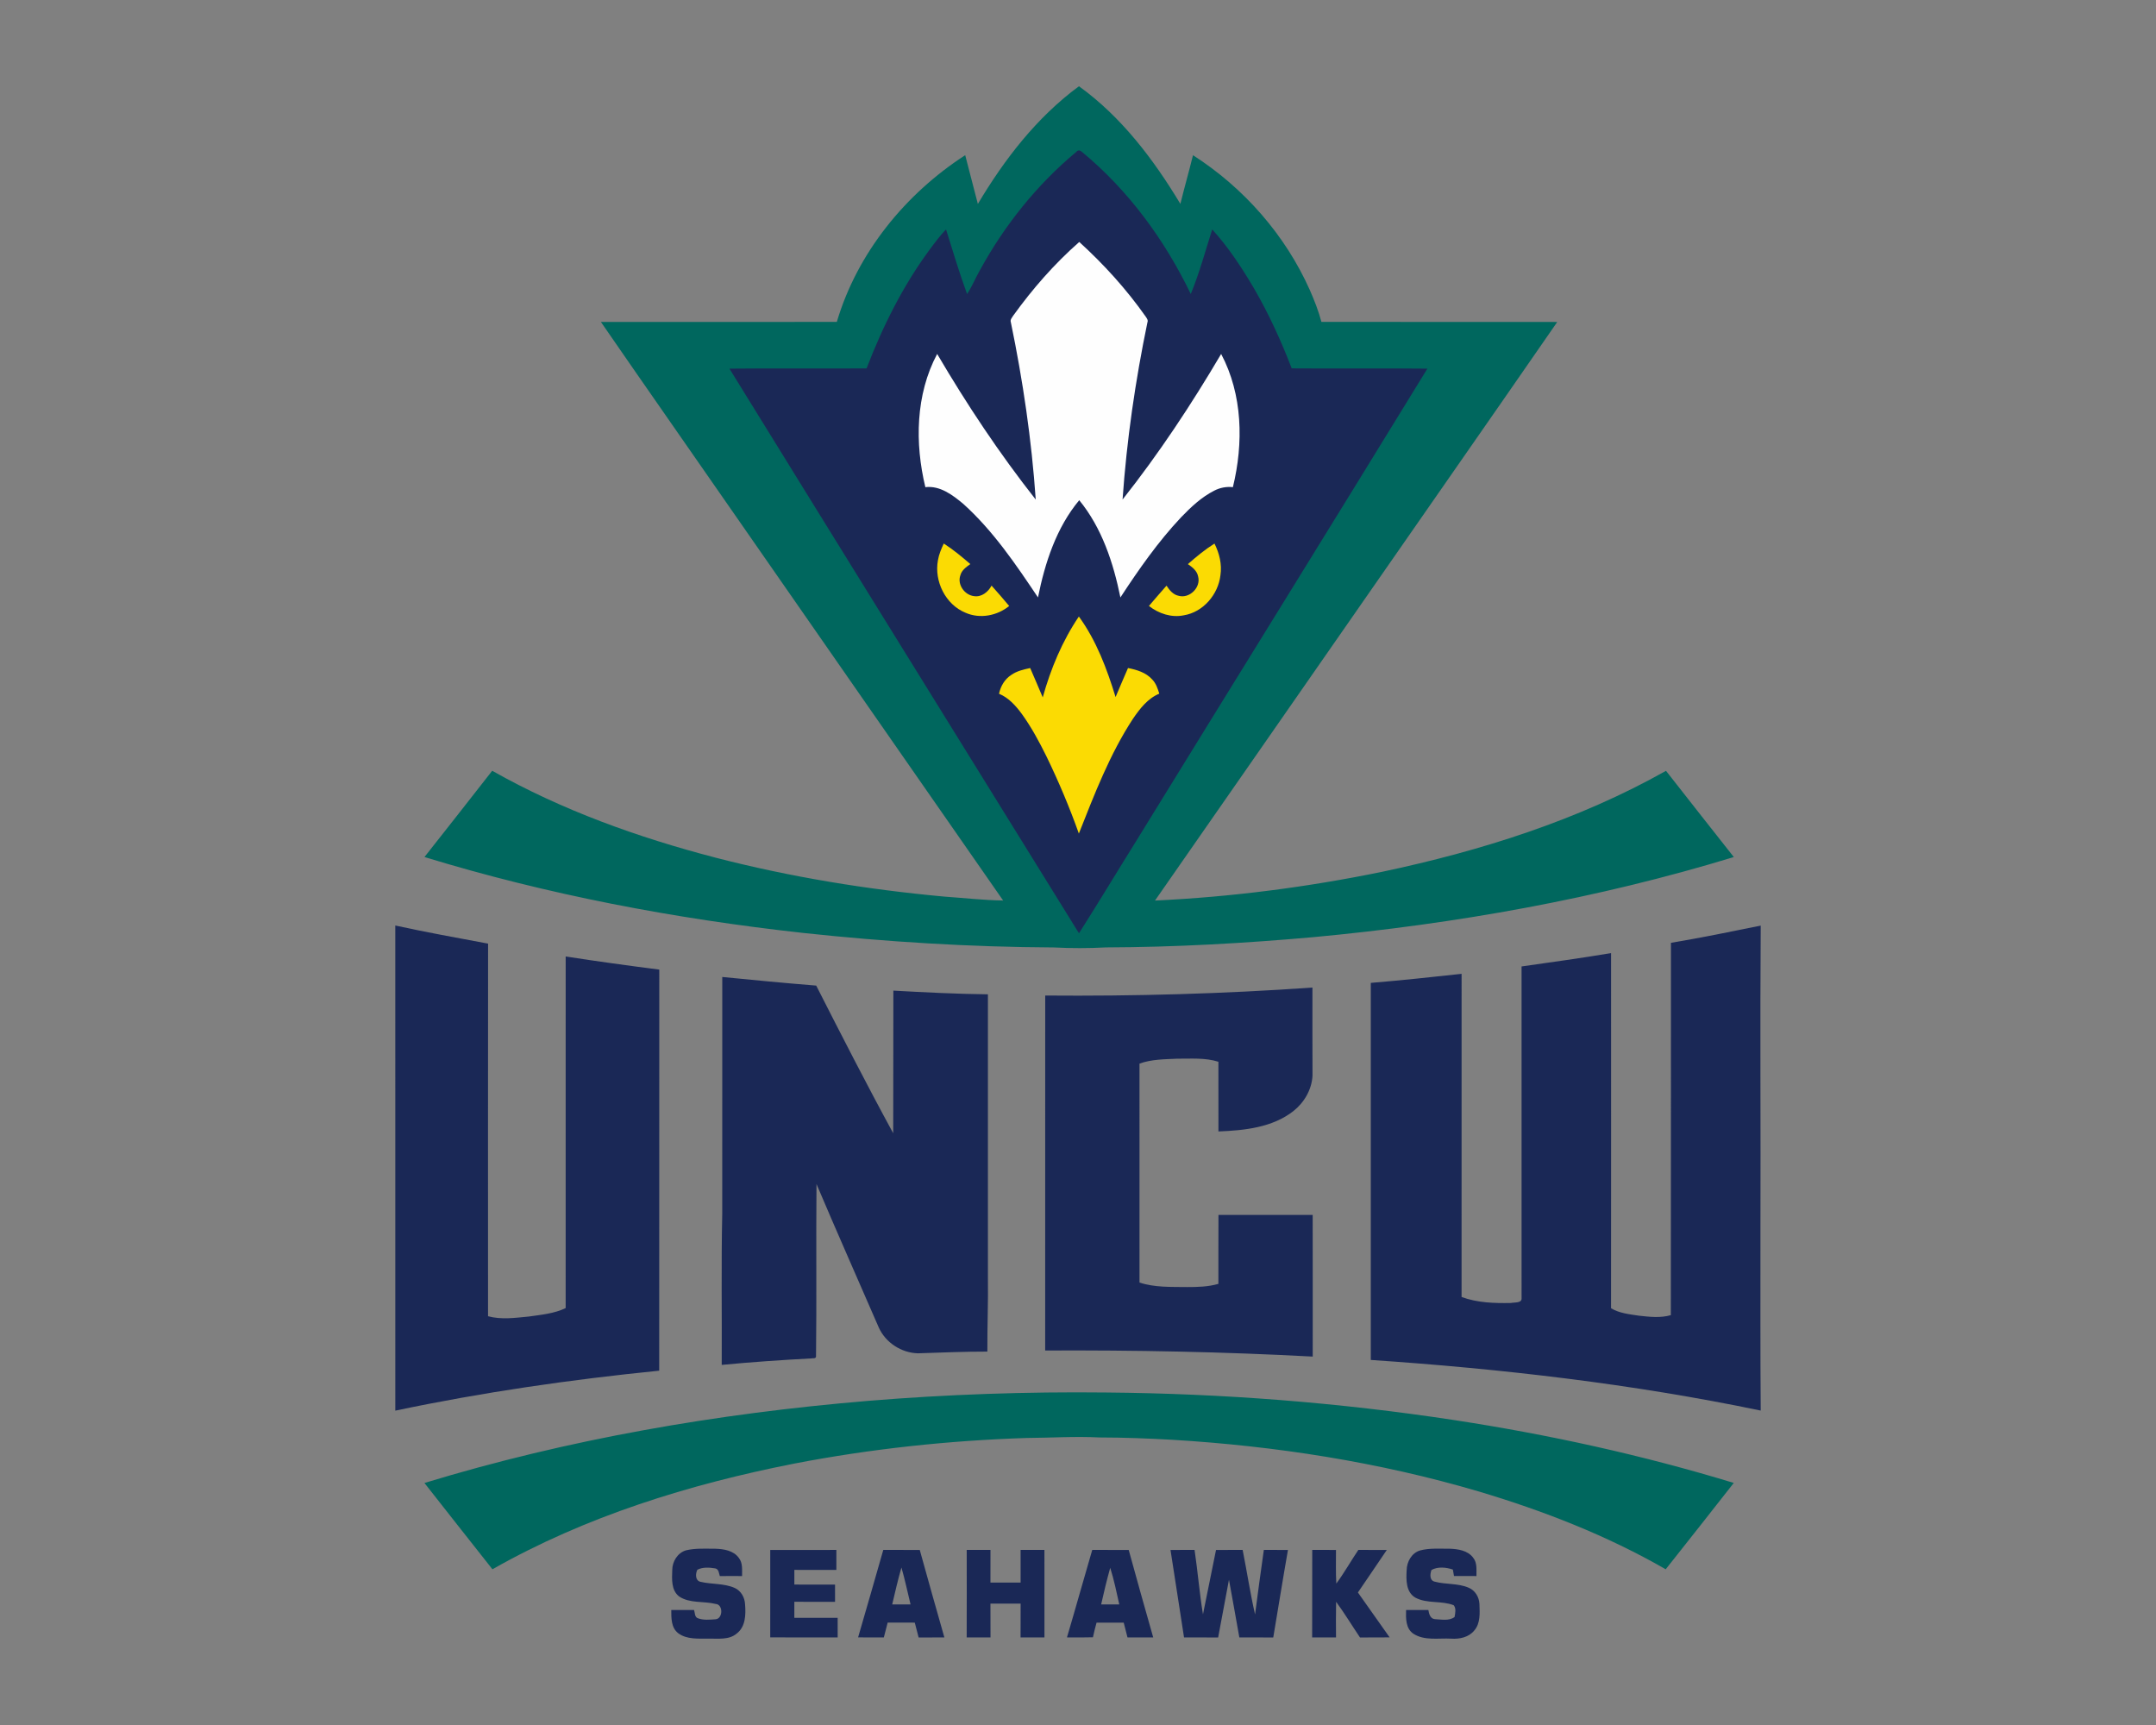 <?xml version="1.0" encoding="UTF-8"?>
<!DOCTYPE svg PUBLIC "-//W3C//DTD SVG 1.1//EN" "http://www.w3.org/Graphics/SVG/1.1/DTD/svg11.dtd">
<!-- Creator: CorelDRAW -->
<svg xmlns="http://www.w3.org/2000/svg" xml:space="preserve" width="2000px" height="1600px" version="1.1" style="shape-rendering:geometricPrecision; text-rendering:geometricPrecision; image-rendering:optimizeQuality; fill-rule:evenodd; clip-rule:evenodd"
viewBox="0 0 2000 1600"
 xmlns:xlink="http://www.w3.org/1999/xlink">
 <rect x="0" y="0" width="2000" height="1600" fill="#808080" stroke="none"/>
 <defs>
  <style type="text/css">
   <![CDATA[
    .fil0 {fill:#00675E}
    .fil1 {fill:#1A2856}
    .fil3 {fill:#FBDB03}
    .fil2 {fill:#FEFEFE}
   ]]>
  </style>
 </defs>
 <g id="Capa_x0020_1">
  <g id="NC_x0020_Wilmington_x0020_Seahawks.cdr">
   <path class="fil0" d="M907.11 189.16c24.62,-41.38 54.71,-80.43 93.78,-109.16 39.4,28.41 69.24,67.84 94.07,109.1 3.73,-15.09 8,-30.05 11.71,-45.14 47.14,30.2 85.65,74 108.45,125.21 4.18,9.56 8.02,19.29 10.68,29.39 72.92,0.12 145.85,-0.03 218.77,0.08 -67.06,97 -134.64,193.64 -201.88,290.52 -57.1,82.02 -114.09,164.14 -171.26,246.13 70.79,-3.3 141.32,-12.41 210.72,-26.67 91.33,-19.32 181.66,-47.71 263.31,-93.66 20.88,26.72 41.89,53.35 62.91,79.98 -126.82,38.72 -258.01,61.99 -389.92,74.29 -64.03,5.69 -128.27,9.32 -192.56,9.53 -15.97,0.84 -32,0.88 -47.97,0.04 -77.89,-0.39 -155.73,-5.15 -233.16,-13.5 -118.73,-13.13 -236.7,-35.37 -351,-70.39 20.94,-26.66 42.03,-53.23 62.83,-80 64.77,36.62 135.38,61.87 207.21,80.6 69.45,17.95 140.46,29.52 211.85,36.08 18.3,1.29 36.55,3.36 54.91,3.66 -83.2,-119.44 -166.24,-238.98 -249.38,-358.47 -41.2,-59.42 -82.72,-118.62 -123.74,-178.16 72.95,-0.06 145.9,0.06 218.84,-0.06 18.89,-63.88 63.5,-118.67 119.09,-154.64 3.77,15.12 7.96,30.13 11.74,45.24zm-102.31 1110.23l0 0c73.52,-6.07 147.33,-8.61 221.09,-7.8 108.11,0.93 216.18,9.31 323.08,25.58 87.65,13.41 174.5,32.43 259.35,58.3 -21.04,26.69 -41.93,53.53 -63.14,80.09 -54.63,-31.43 -113.78,-54.42 -174.09,-72.37 -92.23,-27.13 -187.81,-41.96 -283.68,-47.75 -22.47,-1.24 -44.96,-2.14 -67.48,-2.15 -22.54,-1.16 -45.1,0.34 -67.67,0.48 -72.33,2.36 -144.54,10.07 -215.63,23.78 -97.19,19.15 -193.35,48.88 -279.83,98.01 -21.13,-26.59 -42.03,-53.38 -63.07,-80.05 133.61,-40.75 272.01,-64.48 411.07,-76.12z"/>
   <path class="fil1" d="M998.52 140.79c1.42,-1.82 3.48,-1.46 5.03,0 43.13,35.59 76.86,81.68 101.06,131.9 8.03,-19.43 13.51,-39.85 19.89,-59.88 14.95,16.4 27.19,35.12 38.48,54.17 13.87,23.83 25.37,48.97 35.26,74.69 41.96,0.32 83.91,-0.19 125.86,0.26 -90.17,147.04 -181.13,293.6 -271.56,440.49 -17.3,27.69 -34.06,55.72 -51.64,83.23 -108.1,-174.56 -216.38,-349.02 -324.24,-523.72 42.4,-0.44 84.82,0.01 127.22,-0.23 14.93,-38.9 33.71,-76.57 58.49,-110.16 4.8,-6.47 9.61,-12.95 15.22,-18.75 6.28,20.05 12.29,40.21 19.52,59.95 4.6,-6.92 7.65,-14.7 11.79,-21.89 22.78,-41.74 53.01,-79.61 89.62,-110.06zm-28.93 782.61l0 0c82.71,0.68 165.4,-1.59 247.89,-7.42 0,27.25 -0.07,54.5 0.06,81.75 -0.66,12.9 -7.74,24.97 -17.78,32.88 -19.6,15.3 -45.47,17.89 -69.48,18.85 -0.07,-21.54 -0.01,-43.08 -0.03,-64.64 -12.29,-3.92 -25.4,-2.75 -38.12,-2.85 -11.74,0.55 -23.88,0.49 -35.08,4.57 0.07,67.68 0.03,135.39 0.01,203.07 14.15,4.68 29.37,3.97 44.08,4.18 9.74,0.03 19.67,-0.24 29.1,-2.96 0.07,-21.33 -0.08,-42.64 0.07,-63.96 29.14,0.05 58.27,0.03 87.4,0 0.12,43.8 0.01,87.61 0.04,131.41 -82.64,-4.43 -165.42,-6.04 -248.19,-5.64 0.08,-109.74 0.02,-219.49 0.03,-329.24zm-299.58 -17.22l0 0c29.03,2.9 58.07,5.65 87.14,7.99 23.36,45.88 46.79,91.74 71.43,136.94 0.11,-44.09 0.02,-88.19 0.14,-132.28 29.22,1.63 58.46,3.1 87.72,3.44 0.02,87.35 0,174.69 0,262.02 0.36,23.14 -0.66,46.24 -0.51,69.36 -21.48,-0.03 -42.96,0.9 -64.41,1.59 -15.39,-0.39 -30.06,-9.9 -36.36,-24 -19.26,-44.33 -38.86,-88.49 -57.74,-132.99 -0.5,53.39 0.23,106.8 -0.45,160.19 -0.54,2.05 -3.05,1.12 -4.55,1.55 -27.68,1.45 -55.34,3.37 -82.92,6 0.26,-46.78 -0.53,-93.57 0.48,-140.34 0,-73.15 -0.04,-146.31 0.03,-219.47zm880.04 -31.69l0 0c-0.11,115.13 0.1,230.24 -0.11,345.35 -9.68,2.8 -19.89,1.57 -29.72,0.5 -8.78,-1.35 -17.97,-2.23 -25.75,-6.9 0.09,-109.81 0.06,-219.61 0.02,-329.42 -27.6,4.69 -55.33,8.42 -83.02,12.39 0.06,102.48 0.03,204.97 0.01,307.46 0.54,5.08 -6.52,3.92 -9.75,4.68 -15.4,0.32 -31.33,-0.13 -45.91,-5.57 0.02,-99.92 0,-199.82 0.02,-299.72 -28.05,3.08 -56.12,6.06 -84.23,8.4 0.03,116.57 0.02,233.16 0,349.73 121.37,8.22 242.54,22.16 361.71,46.96 -0.46,-55.93 -0.18,-111.87 -0.25,-167.8 0.33,-93.99 -0.44,-188.02 0.25,-282.01 -27.69,5.62 -55.39,11.3 -83.27,15.95zm-1183.35 -16.04l0 0c28.56,6.25 57.33,11.42 86.07,16.8 -0.12,115.19 -0.04,230.4 -0.04,345.6 12.37,3.37 25.35,1.47 37.91,0.27 11.52,-1.65 23.46,-2.7 34.1,-7.82 0.03,-108.71 0,-217.43 0.02,-326.14 28.88,4.51 57.84,8.45 86.82,12.18 -0.09,124.01 0.05,248 -0.07,372.02 -82.14,8.24 -164.01,20.02 -244.8,37.07 -0.04,-150.01 -0.04,-299.99 -0.01,-449.98zm850.51 660.33l0 0c0.14,-27.06 -0.01,-54.13 0.08,-81.19 7.35,0.06 14.68,0.03 22.03,0.05 0.05,10.39 -0.31,20.79 0.3,31.18 7.39,-10.02 13.5,-20.88 20.43,-31.21 8.8,0.04 17.6,-0.02 26.4,0.04 -8.86,13.19 -17.87,26.28 -26.79,39.43 9.92,13.8 19.51,27.84 29.43,41.64 -9.17,0.14 -18.33,0 -27.5,0.09 -7.43,-11.02 -14.3,-22.41 -22.16,-33.11 -0.26,11.01 -0.14,22.05 -0.08,33.08 -7.38,0 -14.76,0 -22.14,0zm-131.39 -81.13l0 0c7.42,-0.04 14.87,0 22.31,-0.06 2.97,19.86 4.52,39.93 7.81,59.74 4.05,-19.89 8.1,-39.79 12.1,-59.69 8.23,-0.02 16.46,0.01 24.7,-0.03 3.97,19.92 6.98,40.04 11.51,59.83 2.61,-19.97 5.31,-39.91 8.15,-59.83 7.46,0.03 14.91,0.01 22.37,0.03 -4.75,27.01 -9.06,54.11 -13.63,81.17 -10.5,-0.06 -20.97,-0.02 -31.47,-0.03 -3.2,-17.86 -6.31,-35.71 -9.62,-53.54 -3.29,17.87 -6.63,35.73 -10.04,53.57 -10.55,-0.04 -21.1,-0.03 -31.64,-0.02 -4.25,-27.04 -8.28,-54.11 -12.55,-81.14zm-96.05 81.09l0 0c8.01,-26.99 15.51,-54.12 23.45,-81.13 11.27,0.06 22.54,-0.02 33.83,0.04 7.4,27.08 15.05,54.09 22.72,81.1 -7.96,0.06 -15.91,0 -23.85,0.04 -1.21,-4.56 -2.36,-9.15 -3.5,-13.72 -8.4,-0.04 -16.8,-0.04 -25.21,-0.01 -1.18,4.51 -2.42,9 -3.35,13.58 -8.02,0.25 -16.07,0.14 -24.09,0.1zm40.12 -64.55l0 0c-3.13,11.24 -5.88,22.59 -8.42,33.99 5.61,-0.05 11.21,-0.03 16.82,-0.03 -2.57,-11.37 -4.86,-22.87 -8.4,-33.96zm-233.88 64.55l0 0c7.93,-27 15.59,-54.09 23.37,-81.13 11.28,0.04 22.55,0 33.84,0.03 7.57,27.06 15.03,54.14 22.83,81.13 -7.97,0.02 -15.93,-0.02 -23.88,0.06 -1.21,-4.6 -2.32,-9.22 -3.57,-13.79 -8.38,-0.01 -16.77,0 -25.16,-0.01 -1.2,4.57 -2.41,9.14 -3.55,13.74 -7.96,0.01 -15.93,0.04 -23.88,-0.03zm40.22 -64.81l0 0c-3.29,11.29 -5.87,22.79 -8.58,34.25 5.67,-0.05 11.35,-0.05 17.03,-0.02 -2.83,-11.41 -5.17,-22.95 -8.45,-34.23zm-121.71 -16.26l0 0c20.44,-0.09 40.9,0 61.34,-0.05 0,6.17 0,12.34 0,18.54 -13,-0.05 -25.98,-0.02 -38.97,-0.03 -0.02,4.52 -0.02,9.06 -0.02,13.6 12.58,0.03 25.17,0 37.75,0.02 0,5.32 0.01,10.65 0.01,15.99 -12.59,-0.04 -25.18,-0.01 -37.76,-0.01 0,4.94 0,9.9 -0.01,14.86 13.41,0.02 26.8,-0.01 40.19,0.02 -0.03,6.04 -0.03,12.1 0.02,18.17 -20.85,-0.04 -41.72,0.08 -62.57,-0.06 0.06,-27.01 0.02,-54.04 0.02,-81.05zm602.74 0.45l0 0c8.96,-2.41 18.33,-1.52 27.5,-1.64 7.83,0.3 16.88,1.6 21.85,8.4 3.87,4.8 2.89,11.23 3.01,16.96 -6.94,-0.05 -13.89,-0.06 -20.82,-0.01 -0.36,-2.02 -0.71,-4.02 -1.05,-5.99 -6.3,-2.15 -13.83,-2.91 -19.84,0.36 -1.4,3.63 -1.96,9.76 2.99,10.83 10.26,2.79 21.49,1.33 31.41,5.59 6.08,2.45 9.8,8.72 10.09,15.12 0.27,8.31 1.07,17.84 -4.79,24.61 -5.12,6.34 -13.68,8.1 -21.44,7.56 -11.65,-0.66 -24.65,2.15 -35.04,-4.56 -7.2,-4.84 -7.02,-14.34 -6.78,-22.03 6.89,-0.03 13.77,-0.03 20.67,0 0.59,3.48 1.68,8.07 5.98,8.49 6.02,0.27 13.16,1.92 18.33,-1.98 0.61,-3.49 1.67,-7.99 -0.81,-10.92 -11.34,-4.48 -24.61,-1.2 -35.53,-7.03 -8.83,-5.08 -8.64,-16.55 -8.1,-25.44 0.09,-7.78 4.6,-15.99 12.37,-18.32zm-420.48 -0.5l0 0c7.35,0 14.69,0.02 22.04,0 -0.03,10.09 0,20.18 -0.03,30.26 9.33,-0.01 18.65,-0.03 27.99,0.02 0,-10.1 0,-20.19 -0.02,-30.28 7.37,0.02 14.73,0 22.11,0 0.06,27.06 0.02,54.12 0.02,81.16 -7.38,0 -14.78,0 -22.16,0 0.09,-10.46 0,-20.92 0.06,-31.37 -9.33,0 -18.67,0 -28,-0.02 0.03,10.47 -0.03,20.93 0.06,31.4 -7.37,-0.02 -14.73,-0.01 -22.1,-0.01 0.11,-27.06 0.06,-54.1 0.03,-81.16zm-260.47 0.38l0 0c8.94,-2.15 18.23,-1.47 27.36,-1.5 7.8,0.27 16.71,1.65 21.64,8.41 3.9,4.8 2.98,11.2 3.08,16.95 -6.88,-0.07 -13.76,-0.11 -20.63,0.03 -0.89,-2.62 -0.91,-6.45 -4.21,-7.13 -5.43,-0.92 -11.59,-1.37 -16.63,1.23 -1.82,3.48 -2.15,10.03 2.81,11.16 10.49,2.55 21.83,1.27 31.86,5.74 5.84,2.63 9.27,8.82 9.57,15.09 0.77,9.46 0.57,20.94 -7.79,27.22 -7.17,6.06 -17.07,4.53 -25.73,4.68 -9.64,-0.11 -20.49,1.05 -28.64,-5.14 -6.4,-5.04 -6.32,-14.03 -6.28,-21.41 7.04,-0.04 14.08,-0.04 21.13,0 0.91,2.53 0.4,6.54 3.54,7.64 5.17,1.97 10.96,1.34 16.37,0.96 6.97,-0.47 7.23,-13.81 0.13,-14.22 -11.15,-2.8 -23.87,-0.29 -33.83,-6.9 -7.51,-5.71 -6.72,-16.17 -6.44,-24.55 0.02,-7.89 4.93,-15.93 12.69,-18.26z"/>
   <path class="fil2" d="M939.92 292.76c17.9,-24.85 38.2,-48.09 61.24,-68.32 22.89,20.79 43.77,43.85 61.59,69.15 1.06,1.61 2.51,3.36 1.65,5.44 -11.23,54.19 -19.21,109.1 -23.06,164.31 33.76,-42.67 63.84,-88.18 91.45,-135.03 20,37.67 20.84,82.81 10.89,123.55 -5.96,-0.67 -11.98,0.46 -17.29,3.23 -11.86,6 -21.65,15.26 -30.78,24.74 -21.34,22.68 -39.25,48.31 -56.27,74.32 -6.55,-32.1 -17.14,-64.53 -38.2,-90.19 -21.26,25.49 -31.82,58.09 -38.26,90.19 -20.6,-30.77 -41.66,-61.89 -69.35,-86.83 -9.84,-8.2 -21.51,-17.07 -35.13,-15.46 -9.83,-40.75 -9.09,-85.9 10.95,-123.57 27.57,46.92 57.75,92.34 91.45,135.08 -3.83,-55.27 -11.87,-110.24 -23.1,-164.49 -0.86,-2.35 1.12,-4.27 2.22,-6.12z"/>
   <path class="fil3" d="M875.48 504.14c8.76,5.62 16.78,12.26 24.64,19.07 -3.77,2.71 -7.98,5.61 -9.23,10.36 -3.13,8.58 3.92,18.43 12.76,19.37 6.96,1.06 13.05,-3.93 16.17,-9.75 5.49,6.27 11.07,12.45 16.34,18.89 -11.13,9.05 -27.07,12.15 -40.42,6.3 -18.62,-7.56 -29.31,-29.25 -25.66,-48.73 0.89,-5.44 3.1,-10.54 5.4,-15.51z"/>
   <path class="fil3" d="M1101.93 523.24c7.81,-6.88 15.85,-13.51 24.67,-19.07 4.52,9.05 7.1,19.28 5.53,29.4 -2.06,17.8 -15.96,34.17 -33.94,37.14 -11.47,2.39 -23.33,-1.58 -32.39,-8.66 5.36,-6.36 10.85,-12.59 16.32,-18.83 2.71,4.16 6.15,8.46 11.35,9.42 10.01,2.74 20.67,-7.8 17.98,-17.84 -0.93,-5.28 -5.35,-8.73 -9.52,-11.56z"/>
   <path class="fil3" d="M1000.8 571.85c16.25,22.3 26.02,48.51 34.06,74.68 3.88,-8.96 7.55,-17.99 11.53,-26.9 8.13,1.57 16.66,4.16 22.38,10.53 3.57,3.61 5.19,8.5 6.63,13.23 -10.76,4.45 -18.02,13.97 -24.41,23.27 -21.59,32.97 -35.73,70.03 -50.19,106.49 -8.7,-24.45 -18.8,-48.39 -30.14,-71.74 -6.67,-13.46 -13.81,-26.78 -22.62,-39 -5.65,-7.7 -12.27,-15.2 -21.3,-18.93 1.46,-7 5.26,-13.57 11.39,-17.48 5.17,-3.64 11.44,-5.05 17.51,-6.37 3.99,9.03 7.75,18.15 11.65,27.22 7.37,-26.47 18.07,-52.19 33.51,-75z"/>
  </g>
 </g>
</svg>
